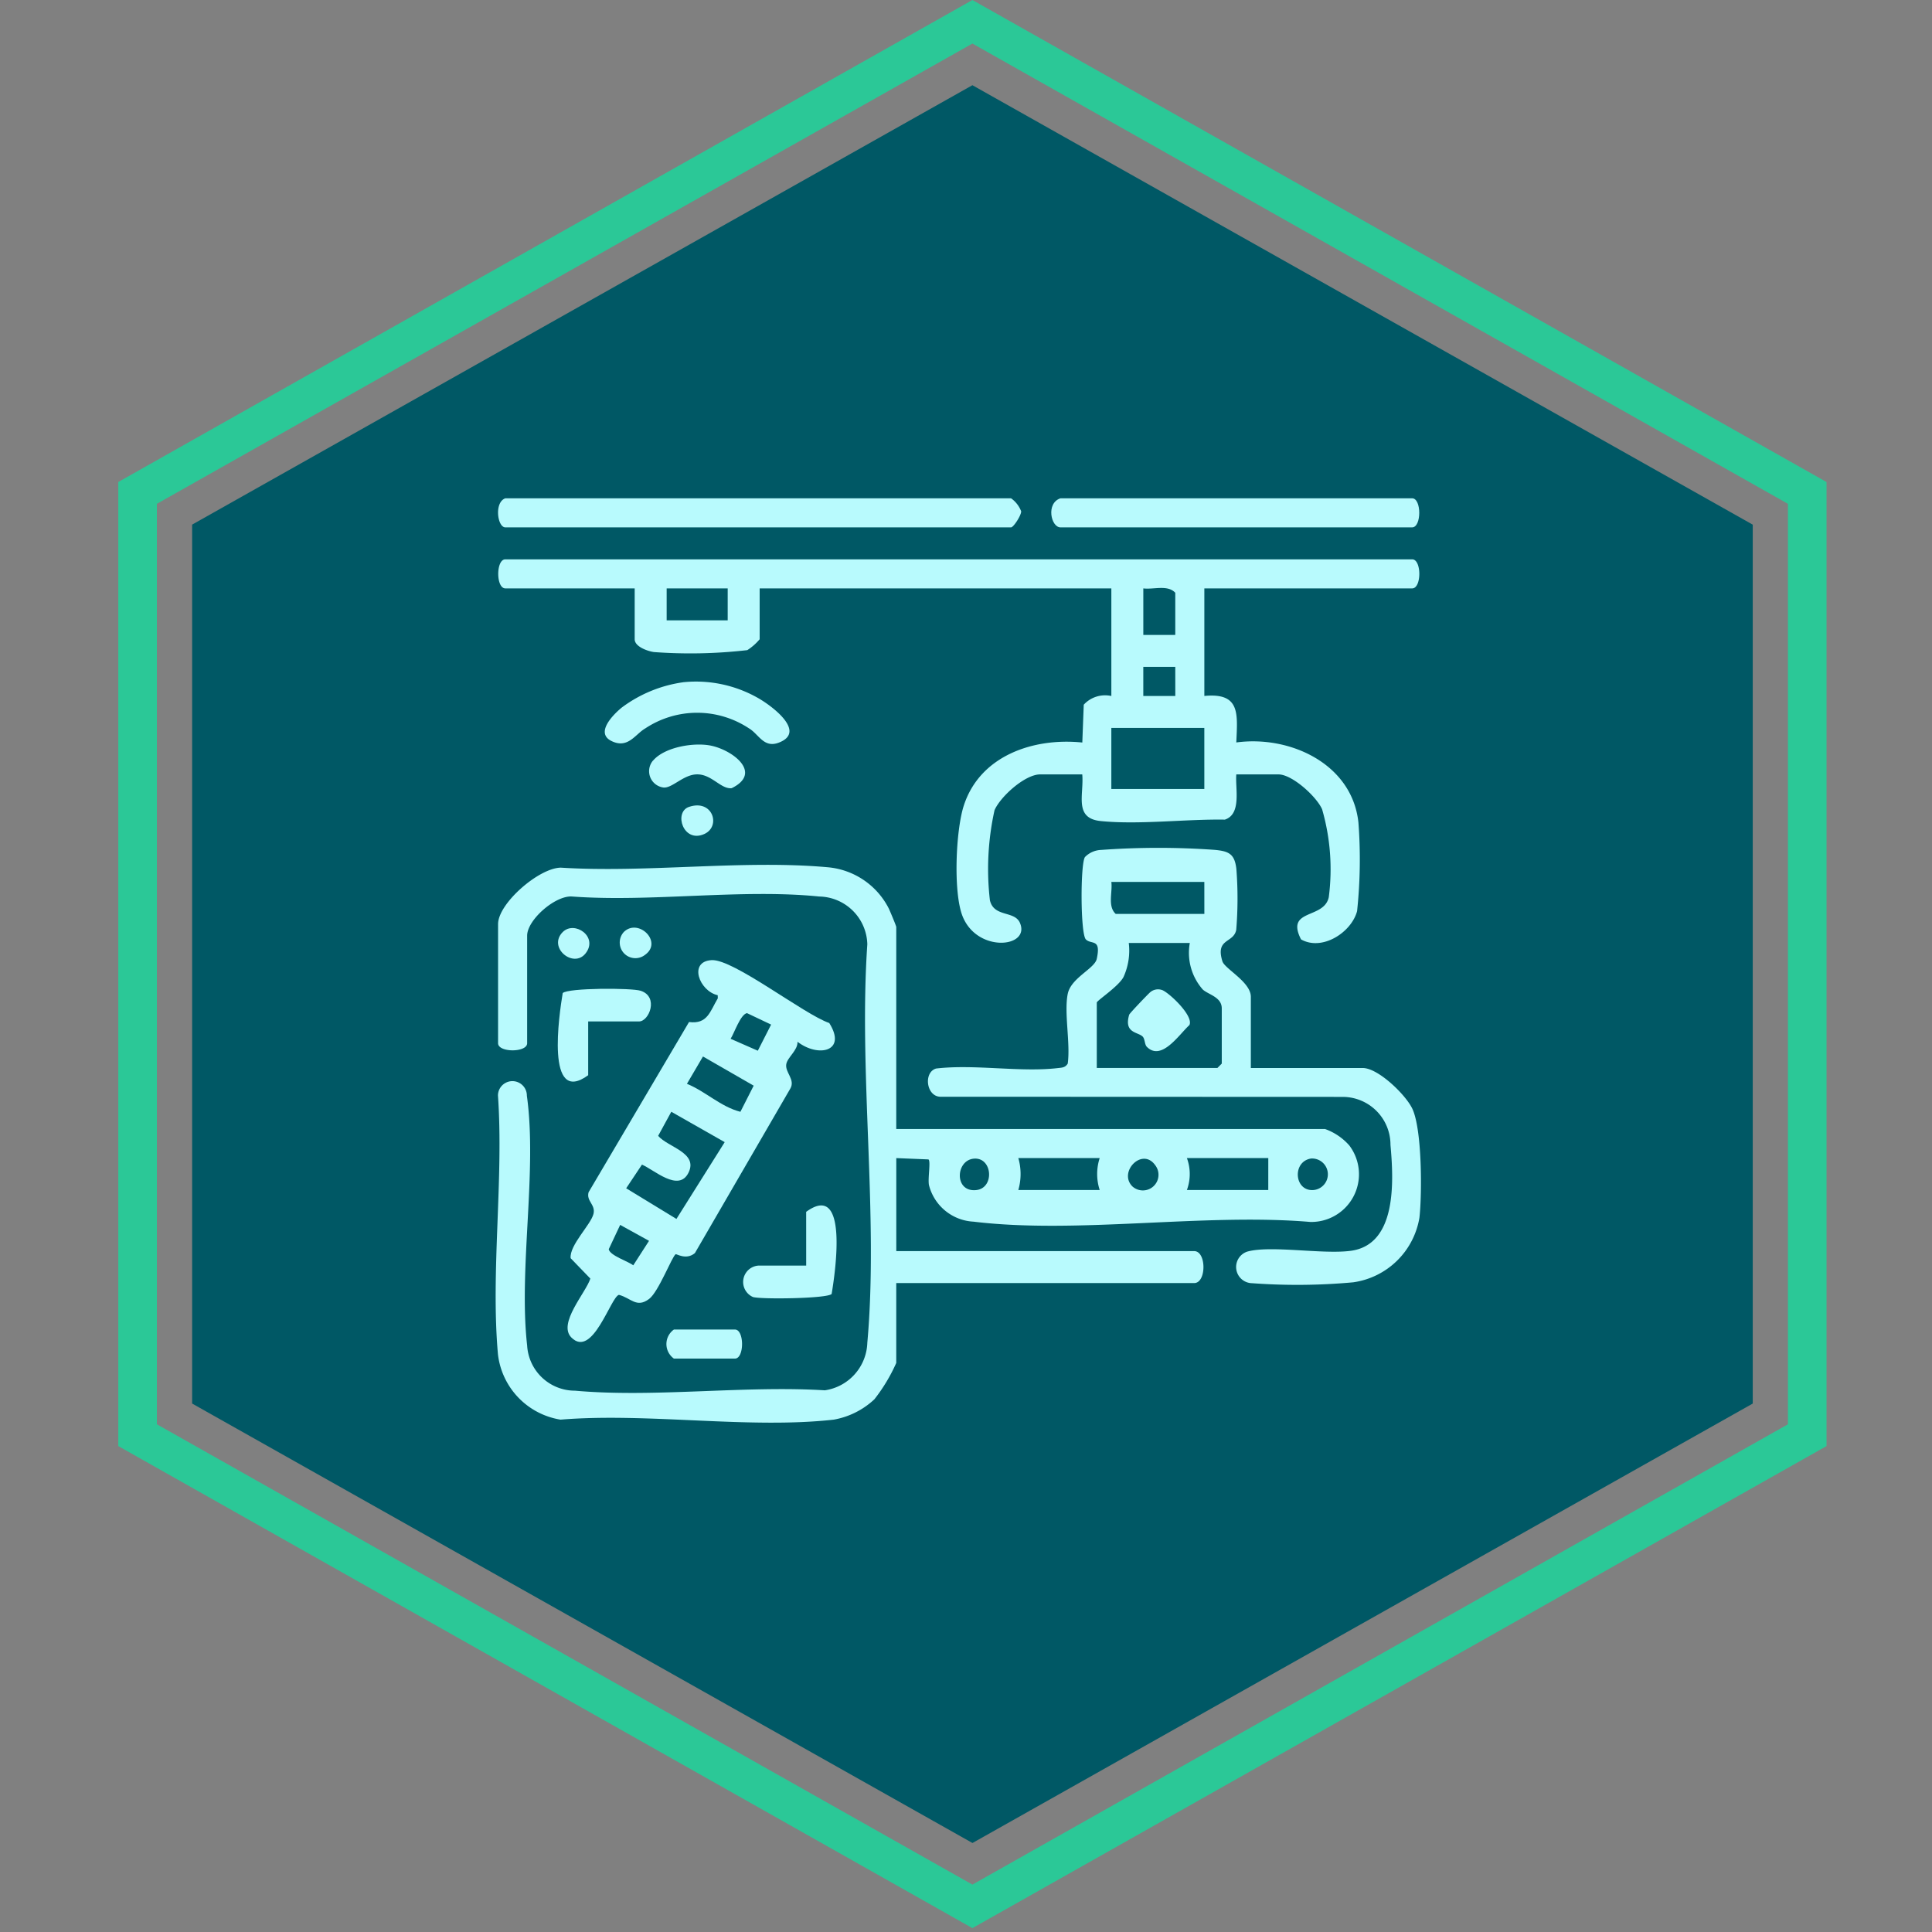 <svg xmlns="http://www.w3.org/2000/svg" xmlns:xlink="http://www.w3.org/1999/xlink" width="147" height="147" viewBox="0 0 147 147">
  <rect x="0" y="0" width="147" height="147" fill="#808080" stroke="none"/>
  <defs>
    <clipPath id="clip-path">
      <rect id="Rectangle_400938" data-name="Rectangle 400938" width="147" height="147" fill="none"/>
    </clipPath>
    <clipPath id="clip-path-2">
      <rect id="Rectangle_401492" data-name="Rectangle 401492" width="78.518" height="78.519" transform="translate(2.297 3.278)" fill="#b8fafd" stroke="#707070" stroke-width="1"/>
    </clipPath>
    <clipPath id="clip-path-3">
      <rect id="Rectangle_405885" data-name="Rectangle 405885" width="70.403" height="70.332" fill="#b8fafd"/>
    </clipPath>
  </defs>
  <g id="Group_1109296" data-name="Group 1109296" transform="translate(-310 -7635)">
    <g id="Group_1102000" data-name="Group 1102000" transform="translate(448.975 7781.705) rotate(180)">
      <path id="Path_874029" data-name="Path 874029" d="M626.466,575.286l-64.987-36.674V465.259l64.987-36.677,64.987,36.677v73.354Zm-62.05-38.332,62.05,35.019,62.05-35.019V466.916l-62.05-35.022-62.05,35.022Z" transform="translate(-561.479 -428.582)" fill="#2bc897"/>
      <path id="Path_874030" data-name="Path 874030" d="M574.458,477v66.873l59.374,33.436L693.2,543.876V477l-59.373-33.436Z" transform="translate(-568.844 -437.087)" fill="#005865"/>
    </g>
    <g id="Mask_Group_1098697" data-name="Mask Group 1098697" transform="translate(341.414 7665.634)" clip-path="url(#clip-path-2)">
      <g id="Group_1111367" data-name="Group 1111367" transform="translate(6.3 7.28)">
        <g id="Group_1111366" data-name="Group 1111366" clip-path="url(#clip-path-3)">
          <path id="Path_885718" data-name="Path 885718" d="M30.479,63.408H63.1a4.472,4.472,0,0,1,1.847,1.249,3.63,3.63,0,0,1-2.956,5.825c-8.075-.685-17.738.935-25.625-.022a3.694,3.694,0,0,1-3.4-2.791c-.093-.528.153-1.836-.04-1.946l-2.444-.1V72.7H53.147c.941,0,.941,2.432,0,2.432H30.479V81.21a13.084,13.084,0,0,1-1.661,2.762,6.058,6.058,0,0,1-3.093,1.551c-6.447.724-14.2-.544-20.789,0A5.7,5.7,0,0,1,.174,80.556c-.56-6.268.444-13.345,0-19.7a1.1,1.1,0,0,1,2.2.023c.8,5.738-.638,13.157.021,19.006a3.645,3.645,0,0,0,3.64,3.435c6.034.541,12.886-.406,19.008-.028a3.779,3.779,0,0,0,3.235-3.62c.862-9.639-.67-20.541,0-30.314a3.73,3.73,0,0,0-3.66-3.638c-5.913-.6-12.78.443-18.8,0C4.536,45.624,2.395,47.5,2.395,48.7v8.183c0,.721-2.212.721-2.212,0V47.818c0-1.572,3.105-4.275,4.774-4.294,6.543.413,13.889-.614,20.335-.028a5.774,5.774,0,0,1,4.614,3.126c.1.207.574,1.34.574,1.417Zm5.9,2.258c-1.392.126-1.5,2.56.178,2.391,1.426-.144,1.25-2.52-.178-2.391m9.585-.047H39.767a4.389,4.389,0,0,1,0,2.433h6.192a3.926,3.926,0,0,1,0-2.433m2.486,2.157a1.19,1.19,0,0,0,1.732-1.62c-.988-1.379-2.822.524-1.732,1.62m10.341-2.157H52.593a3.52,3.52,0,0,1,0,2.433h6.192Zm3.256.037c-1.441.22-1.294,2.472.15,2.4a1.2,1.2,0,1,0-.15-2.4" transform="translate(0 -15.421)" fill="#b8fafd"/>
          <path id="Path_885719" data-name="Path 885719" d="M54.029,9.422v8.183c2.761-.263,2.521,1.37,2.432,3.539,4.079-.555,8.806,1.622,9.29,6.079a37.377,37.377,0,0,1-.1,6.754c-.429,1.621-2.66,3.064-4.266,2.151-1.2-2.356,1.733-1.511,2.11-3.2a16.434,16.434,0,0,0-.506-6.7c-.431-.978-2.281-2.653-3.318-2.653H56.461c-.093,1.044.424,3.019-.872,3.441-2.981-.048-6.5.4-9.425.111-2.087-.2-1.288-1.988-1.424-3.552H41.534c-1.146,0-3.014,1.676-3.469,2.723a20.7,20.7,0,0,0-.353,6.849c.3,1.314,1.869.78,2.281,1.715.838,1.9-3.253,2.327-4.367-.513-.71-1.809-.512-6.517.1-8.4,1.237-3.821,5.327-5.182,9.018-4.8l.109-2.877a2.2,2.2,0,0,1,2.1-.663V9.422H20.194v3.87a4.113,4.113,0,0,1-.941.828,37.81,37.81,0,0,1-7.109.146c-.486-.07-1.459-.413-1.459-.974V9.422H.844c-.721,0-.721-2.211,0-2.211h69c.722,0,.722,2.211,0,2.211Zm-36.267,0H13.118v2.433h4.644Zm34.055,3.539V9.755c-.583-.63-1.642-.232-2.432-.332v3.539Zm0,2.432H49.384v2.214h2.435Zm2.21,4.645H46.952v4.644h7.076Z" transform="translate(-0.108 -2.567)" fill="#b8fafd"/>
          <path id="Path_885720" data-name="Path 885720" d="M61.713,52.409c.245-1.216,2.043-1.916,2.206-2.659.348-1.589-.406-1.063-.827-1.482S62.668,42.5,63.023,42a1.815,1.815,0,0,1,1.227-.542,60.075,60.075,0,0,1,8.64-.005c1.07.1,1.52.3,1.652,1.444a28.987,28.987,0,0,1-.01,4.642c-.2,1.039-1.6.617-1.052,2.394.174.57,2.164,1.572,2.164,2.7v5.418h8.514c1.168,0,3.256,2.018,3.768,3.088.746,1.56.753,6.461.545,8.3a5.952,5.952,0,0,1-5.034,4.918,46.675,46.675,0,0,1-7.694.068,1.233,1.233,0,0,1-.384-2.4c1.767-.507,5.758.225,7.895-.066,3.529-.48,3.256-5.354,3.014-8.061a3.641,3.641,0,0,0-3.649-3.649l-30.514-.012c-1.155.07-1.405-1.853-.41-2.146,2.931-.345,6.391.3,9.254-.033.322-.037.569-.027.763-.343.214-1.555-.291-3.862,0-5.307m10.393-8.514H65.03c.1.791-.3,1.849.332,2.433h6.745ZM71,48.539H66.356a4.843,4.843,0,0,1-.4,2.587c-.368.714-2.034,1.8-2.034,1.946v4.976H73.1l.332-.332v-4.2c0-.865-1.016-1.046-1.442-1.433A4.22,4.22,0,0,1,71,48.539" transform="translate(-18.185 -14.704)" fill="#b8fafd"/>
          <path id="Path_885721" data-name="Path 885721" d="M25.993,60.782c.027.654-.774,1.186-.856,1.709-.1.617.695,1.164.317,1.836L18.186,76.859c-.665.556-1.4.044-1.464.086-.28.178-1.3,2.86-2.017,3.4-.961.726-1.376-.071-2.3-.309-.621.147-2,4.87-3.616,3.247-1.061-1.064,1.1-3.407,1.442-4.483l-1.5-1.553c-.1-.99,1.532-2.542,1.738-3.367.178-.712-.563-.97-.372-1.652l7.642-12.95c1.407.182,1.592-.8,2.191-1.806l-.008-.234c-1.4-.31-2.256-2.571-.458-2.67,1.654-.091,7.021,4.126,8.945,4.785,1.369,2.17-.831,2.649-2.417,1.426m-2.007-1.306L22.148,58.6c-.5.1-.959,1.507-1.245,1.953l2.07.908ZM22.658,64.12,18.8,61.9l-1.22,2.079c1.419.579,2.575,1.75,4.068,2.129Zm-6.268,1.986-1,1.832c.741.87,3.059,1.276,2.311,2.8s-2.614-.218-3.544-.61l-1.2,1.8,3.824,2.332,3.673-5.843ZM12.5,74.714l-.87,1.851c.082.477,1.468.915,1.866,1.224l1.2-1.862Z" transform="translate(-3.027 -19.429)" fill="#b8fafd"/>
          <path id="Path_885722" data-name="Path 885722" d="M.837,0H39.315a2.172,2.172,0,0,1,.77.989c.009.31-.586,1.222-.77,1.222H.837C.229,2.211-.023.3.837,0" transform="translate(-0.101)" fill="#b8fafd"/>
          <path id="Path_885723" data-name="Path 885723" d="M66.348,0H93.106c.721,0,.721,2.211,0,2.211H66.348c-.725,0-1.121-1.845,0-2.211" transform="translate(-23.374)" fill="#b8fafd"/>
          <path id="Path_885724" data-name="Path 885724" d="M18.877,21.7a9.54,9.54,0,0,1,5.581,1.15c1.043.566,3.875,2.625,1.658,3.454-1.133.424-1.51-.652-2.251-1.091a7.141,7.141,0,0,0-7.889,0c-.773.443-1.321,1.583-2.58.959s.156-2.025.78-2.538a10.155,10.155,0,0,1,4.7-1.933" transform="translate(-4.589 -7.707)" fill="#b8fafd"/>
          <path id="Path_885725" data-name="Path 885725" d="M34.033,84.039c3.258-2.377,2.206,4.64,1.938,6.25-.354.354-5.365.418-5.986.231a1.25,1.25,0,0,1,.4-2.39h3.649Z" transform="translate(-10.408 -29.748)" fill="#b8fafd"/>
          <path id="Path_885726" data-name="Path 885726" d="M9.652,60.44v4.091c-3.258,2.377-2.206-4.64-1.938-6.25.4-.4,5.255-.4,5.931-.176,1.4.458.643,2.335-.124,2.335Z" transform="translate(-2.613 -20.635)" fill="#b8fafd"/>
          <path id="Path_885727" data-name="Path 885727" d="M18.428,30.324c.879-1.044,3.135-1.415,4.434-1.139,1.665.354,3.914,2.079,1.551,3.232-.817.086-1.507-1.054-2.623-1.052-1.037,0-1.9,1.072-2.566,1a1.252,1.252,0,0,1-.8-2.045" transform="translate(-6.458 -10.36)" fill="#b8fafd"/>
          <path id="Path_885728" data-name="Path 885728" d="M20.745,98.216h4.644c.721,0,.721,2.211,0,2.211H20.745a1.356,1.356,0,0,1,0-2.211" transform="translate(-7.183 -34.97)" fill="#b8fafd"/>
          <path id="Path_885729" data-name="Path 885729" d="M22.516,36.4c1.81-.623,2.461,1.475,1.176,2.059-1.614.733-2.348-1.656-1.176-2.059" transform="translate(-7.812 -12.918)" fill="#b8fafd"/>
          <path id="Path_885730" data-name="Path 885730" d="M14.968,51.066c1.1-1.09,3,.744,1.62,1.732a1.19,1.19,0,0,1-1.62-1.732" transform="translate(-5.221 -18.063)" fill="#b8fafd"/>
          <path id="Path_885731" data-name="Path 885731" d="M7.725,51.082c.9-.9,2.738.358,1.737,1.626-.924,1.169-2.9-.45-1.737-1.626" transform="translate(-2.623 -18.079)" fill="#b8fafd"/>
          <path id="Path_885732" data-name="Path 885732" d="M76.147,62.4c-.178-.177-.142-.6-.32-.782-.361-.361-1.445-.247-1.025-1.664.034-.113,1.514-1.654,1.611-1.72a.912.912,0,0,1,.847-.171c.439.086,2.483,1.961,2.122,2.682-.783.708-2.115,2.774-3.235,1.655" transform="translate(-26.599 -20.662)" fill="#b8fafd"/>
        </g>
      </g>
    </g>
  </g>
</svg>
